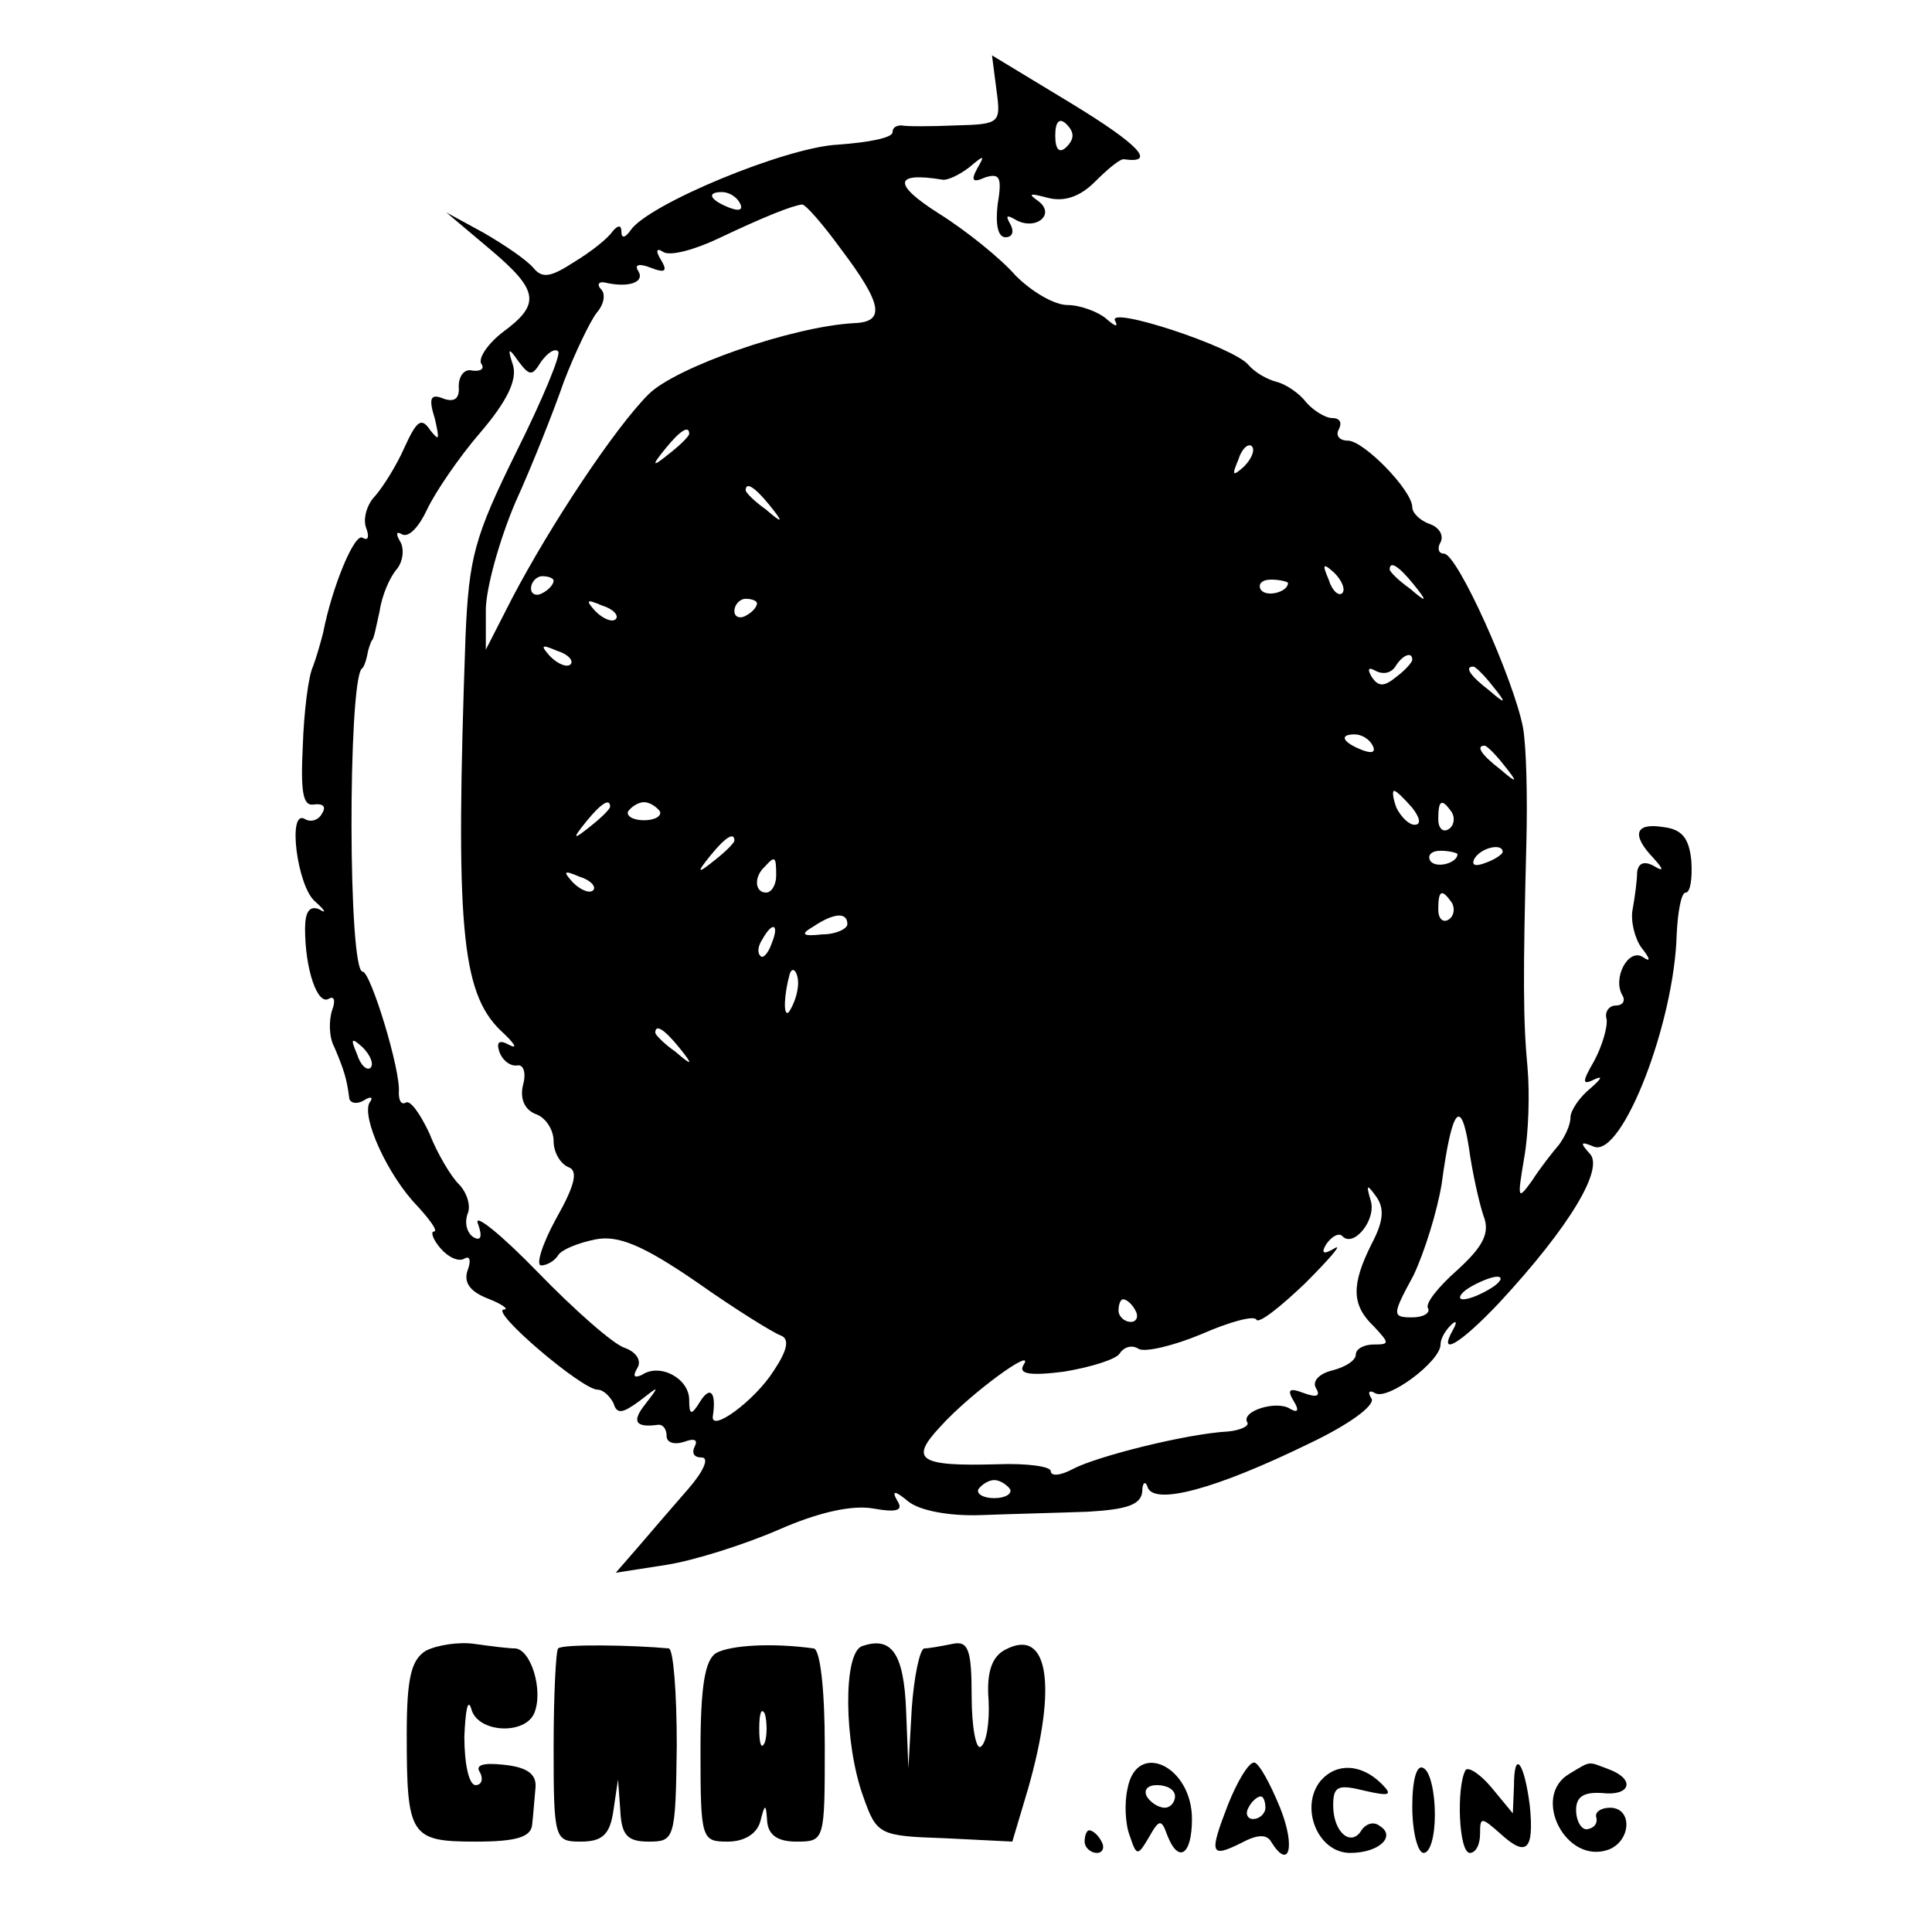 <?xml version="1.0" standalone="no"?>
<!DOCTYPE svg PUBLIC "-//W3C//DTD SVG 20010904//EN"
 "http://www.w3.org/TR/2001/REC-SVG-20010904/DTD/svg10.dtd">
<svg version="1.0" xmlns="http://www.w3.org/2000/svg"
 width="171pt" height="171pt" viewBox="0 0 171 171"
 preserveAspectRatio="xMidYMid meet">
<g transform="translate(0,171) scale(0.1,-0.1)"
fill="#000000" stroke="none">
<path d="M882 1630 c4 -29 3 -30 -36 -31 -23 -1 -44 -1 -48 0 -5 0 -8 -2 -8
-6 0 -5 -21 -9 -48 -11 -46 -2 -169 -53 -184 -76 -5 -7 -8 -7 -8 -1 0 6 -3 6
-8 0 -4 -6 -19 -18 -34 -27 -20 -13 -28 -15 -36 -5 -6 7 -25 20 -44 31 l-33
18 38 -32 c44 -37 46 -49 12 -74 -13 -10 -22 -23 -19 -28 3 -4 0 -7 -8 -6 -7
2 -12 -5 -12 -14 1 -11 -4 -14 -13 -11 -12 5 -14 1 -8 -18 4 -18 4 -20 -4 -10
-8 12 -12 9 -23 -15 -7 -16 -19 -35 -26 -43 -7 -7 -11 -20 -8 -28 3 -8 2 -12
-3 -9 -7 5 -27 -43 -35 -84 -2 -8 -6 -22 -9 -30 -4 -8 -8 -40 -9 -70 -2 -41 0
-54 10 -52 8 1 11 -2 7 -8 -3 -6 -10 -8 -15 -5 -16 10 -7 -60 9 -73 9 -8 10
-11 4 -7 -9 4 -13 -2 -13 -17 0 -36 11 -68 21 -62 5 3 6 -2 3 -10 -3 -9 -3
-24 2 -33 9 -21 11 -29 13 -44 0 -5 6 -7 13 -3 6 4 9 3 5 -2 -7 -13 16 -64 42
-91 12 -13 19 -23 15 -23 -3 0 -1 -7 6 -15 7 -8 16 -12 21 -9 5 3 6 -2 3 -10
-4 -11 2 -19 17 -25 13 -5 20 -10 15 -10 -13 -1 69 -71 83 -71 5 0 11 -6 14
-12 3 -10 8 -9 23 2 18 14 18 14 5 -3 -12 -15 -9 -21 12 -18 4 0 7 -4 7 -10 0
-6 7 -8 16 -5 8 3 12 2 9 -4 -3 -6 -1 -10 6 -10 7 0 2 -12 -12 -28 -13 -15
-33 -38 -44 -51 l-20 -23 45 7 c25 4 69 18 99 31 34 15 64 22 83 19 22 -4 28
-2 22 7 -5 9 -2 9 10 -1 10 -8 36 -13 64 -12 26 1 68 2 95 3 34 2 47 6 48 18
0 8 3 10 5 3 7 -15 60 -1 142 39 36 17 59 34 56 40 -4 6 -2 8 3 5 11 -7 58 28
58 43 0 5 4 12 9 17 5 5 6 3 2 -4 -14 -25 7 -12 41 24 63 68 93 119 80 132 -9
10 -8 11 4 6 25 -9 71 110 73 188 1 20 4 37 8 37 4 0 6 12 5 28 -2 20 -8 28
-25 30 -25 4 -28 -7 -9 -27 10 -11 10 -13 0 -7 -8 4 -13 2 -14 -6 0 -7 -2 -22
-4 -33 -2 -10 2 -26 8 -34 8 -10 8 -13 1 -8 -13 8 -27 -19 -18 -34 3 -5 0 -9
-6 -9 -6 0 -10 -6 -8 -12 1 -7 -4 -24 -11 -37 -11 -19 -11 -22 1 -16 7 3 5 0
-4 -8 -10 -8 -18 -20 -18 -26 0 -7 -5 -17 -10 -24 -6 -7 -17 -21 -24 -32 -13
-18 -13 -16 -7 20 4 22 5 58 3 80 -4 42 -4 83 -1 200 1 39 0 84 -3 101 -8 42
-58 154 -70 154 -5 0 -6 5 -3 10 3 6 -1 13 -9 16 -9 3 -16 10 -16 15 0 15 -43
59 -57 59 -8 0 -11 5 -8 10 3 6 1 10 -6 10 -6 0 -17 7 -23 14 -6 8 -18 16 -26
18 -8 2 -19 8 -25 15 -13 16 -126 53 -118 39 3 -6 0 -5 -8 2 -7 6 -23 12 -34
12 -12 0 -32 12 -46 26 -13 15 -44 40 -68 55 -41 26 -40 37 3 30 4 -1 15 4 24
11 13 11 14 11 7 -1 -6 -11 -4 -13 7 -8 13 4 15 0 11 -24 -2 -17 0 -29 7 -29
6 0 8 5 4 12 -4 7 -3 8 4 4 18 -11 37 4 21 16 -10 7 -7 7 8 3 15 -4 29 1 42
14 12 12 23 21 26 20 29 -4 13 13 -46 49 l-71 43 4 -31z m62 -50 c-6 -6 -10
-3 -10 10 0 13 4 16 10 10 7 -7 7 -13 0 -20z m-289 -50 c3 -6 -1 -7 -9 -4 -18
7 -21 14 -7 14 6 0 13 -4 16 -10z m89 -40 c37 -49 40 -65 12 -66 -55 -3 -158
-39 -182 -63 -30 -30 -87 -116 -121 -181 l-23 -45 0 35 c0 19 12 62 26 95 15
33 34 81 43 107 10 26 23 53 29 61 7 8 8 17 4 21 -4 4 -2 7 3 6 21 -5 36 0 30
10 -4 6 1 7 11 3 13 -5 15 -3 9 7 -5 8 -4 11 2 7 6 -4 28 2 49 12 40 19 65 29
74 30 3 0 18 -17 34 -39z m-265 -100 c6 8 12 12 15 9 3 -2 -14 -43 -37 -89
-37 -75 -42 -93 -45 -164 -9 -254 -4 -314 31 -348 12 -11 16 -17 8 -13 -9 5
-12 3 -9 -6 3 -8 10 -13 16 -12 5 1 8 -6 5 -17 -3 -12 1 -22 11 -26 9 -3 16
-14 16 -24 0 -10 6 -20 13 -23 9 -3 6 -16 -11 -46 -12 -22 -18 -41 -13 -41 5
0 12 4 15 9 3 5 18 11 33 14 20 4 42 -5 90 -38 34 -24 68 -45 74 -47 8 -3 6
-13 -6 -31 -17 -27 -57 -56 -54 -40 3 20 -2 27 -11 13 -8 -13 -10 -13 -10 1 0
19 -26 33 -42 22 -7 -3 -8 -1 -4 6 4 6 0 14 -11 18 -10 3 -45 34 -77 67 -33
34 -57 53 -53 43 4 -11 3 -16 -4 -12 -6 4 -8 13 -5 21 3 7 -1 19 -8 26 -7 7
-19 27 -26 45 -8 17 -17 30 -21 27 -4 -2 -6 2 -6 9 2 19 -25 107 -32 107 -13
0 -13 253 -1 268 2 1 4 7 5 12 1 6 3 11 4 13 2 1 4 13 7 26 2 14 9 30 15 37 6
7 7 19 3 25 -4 7 -3 9 2 6 6 -3 15 7 22 22 7 15 28 46 47 68 24 28 33 47 29
60 -5 15 -4 16 5 3 10 -13 12 -13 20 0z m131 -64 c0 -2 -8 -10 -17 -17 -16
-13 -17 -12 -4 4 13 16 21 21 21 13z m491 -29 c-10 -9 -11 -8 -5 6 3 10 9 15
12 12 3 -3 0 -11 -7 -18z m-420 -34 c13 -16 12 -17 -3 -4 -10 7 -18 15 -18 17
0 8 8 3 21 -13z m507 -78 c-3 -3 -9 2 -12 12 -6 14 -5 15 5 6 7 -7 10 -15 7
-18z m63 8 c13 -16 12 -17 -3 -4 -10 7 -18 15 -18 17 0 8 8 3 21 -13z m-761 3
c0 -3 -4 -8 -10 -11 -5 -3 -10 -1 -10 4 0 6 5 11 10 11 6 0 10 -2 10 -4z m650
-2 c0 -8 -19 -13 -24 -6 -3 5 1 9 9 9 8 0 15 -2 15 -3z m-595 -32 c-3 -3 -11
0 -18 7 -9 10 -8 11 6 5 10 -3 15 -9 12 -12z m125 14 c0 -3 -4 -8 -10 -11 -5
-3 -10 -1 -10 4 0 6 5 11 10 11 6 0 10 -2 10 -4z m-165 -54 c-3 -3 -11 0 -18
7 -9 10 -8 11 6 5 10 -3 15 -9 12 -12z m745 4 c0 -2 -6 -9 -14 -15 -11 -9 -16
-9 -22 0 -4 7 -3 9 4 5 6 -3 13 -2 17 4 6 10 15 14 15 6z m71 -23 c13 -16 12
-17 -3 -4 -17 13 -22 21 -14 21 2 0 10 -8 17 -17z m-106 -53 c3 -6 -1 -7 -9
-4 -18 7 -21 14 -7 14 6 0 13 -4 16 -10z m116 -17 c13 -16 12 -17 -3 -4 -17
13 -22 21 -14 21 2 0 10 -8 17 -17z m-81 -38 c7 -9 8 -15 2 -15 -5 0 -12 7
-16 15 -3 8 -4 15 -2 15 2 0 9 -7 16 -15z m-710 1 c0 -2 -8 -10 -17 -17 -16
-13 -17 -12 -4 4 13 16 21 21 21 13z m44 -4 c2 -4 -4 -8 -14 -8 -10 0 -16 4
-14 8 3 4 9 8 14 8 5 0 11 -4 14 -8z m701 -1 c3 -5 2 -12 -3 -15 -5 -3 -9 1
-9 9 0 17 3 19 12 6z m-635 -25 c0 -2 -8 -10 -17 -17 -16 -13 -17 -12 -4 4 13
16 21 21 21 13z m640 -12 c0 -8 -19 -13 -24 -6 -3 5 1 9 9 9 8 0 15 -2 15 -3z
m40 2 c0 -2 -7 -7 -16 -10 -8 -3 -12 -2 -9 4 6 10 25 14 25 6z m-643 -21 c0
-8 -4 -15 -9 -15 -10 0 -11 14 -1 23 9 10 10 9 10 -8z m-162 -13 c-3 -3 -11 0
-18 7 -9 10 -8 11 6 5 10 -3 15 -9 12 -12z m760 -11 c3 -5 2 -12 -3 -15 -5 -3
-9 1 -9 9 0 17 3 19 12 6z m-535 -19 c0 -4 -10 -9 -22 -9 -18 -2 -20 0 -8 7
18 12 30 13 30 2z m-67 -17 c-3 -9 -8 -14 -10 -11 -3 3 -2 9 2 15 9 16 15 13
8 -4z m23 -40 c-1 -8 -5 -17 -8 -21 -5 -4 -4 16 1 34 3 9 9 -1 7 -13z m-105
-52 c13 -16 12 -17 -3 -4 -10 7 -18 15 -18 17 0 8 8 3 21 -13z m-273 -18 c-3
-3 -9 2 -12 12 -6 14 -5 15 5 6 7 -7 10 -15 7 -18z m985 -131 c6 -15 0 -27
-23 -48 -17 -15 -29 -30 -26 -34 2 -4 -4 -8 -14 -8 -18 0 -18 2 1 37 10 21 21
57 25 81 9 67 17 77 24 33 3 -22 9 -49 13 -61z m-99 -25 c-18 -36 -18 -54 2
-73 14 -15 14 -16 0 -16 -9 0 -16 -4 -16 -9 0 -5 -9 -11 -21 -14 -12 -3 -18
-10 -14 -16 4 -7 0 -8 -11 -4 -13 5 -15 3 -9 -7 5 -8 4 -11 -3 -7 -12 8 -44
-2 -38 -12 2 -3 -6 -7 -17 -8 -37 -2 -116 -22 -137 -33 -11 -6 -20 -7 -20 -2
0 4 -21 7 -47 6 -70 -2 -78 4 -51 33 27 30 85 72 74 55 -5 -8 5 -10 36 -6 24
4 46 11 49 16 4 6 11 8 17 4 6 -3 31 3 55 13 25 11 47 17 49 13 2 -4 21 11 43
32 22 22 34 36 26 31 -10 -6 -12 -4 -7 4 5 7 11 10 14 7 10 -11 31 15 25 32
-4 14 -3 14 5 3 8 -11 6 -23 -4 -42z m106 -39 c-8 -5 -19 -10 -25 -10 -5 0 -3
5 5 10 8 5 20 10 25 10 6 0 3 -5 -5 -10z m-315 -20 c3 -5 1 -10 -4 -10 -6 0
-11 5 -11 10 0 6 2 10 4 10 3 0 8 -4 11 -10z m-111 -158 c2 -4 -4 -8 -14 -8
-10 0 -16 4 -14 8 3 4 9 8 14 8 5 0 11 -4 14 -8z"/>
<path d="M377 249 c-13 -8 -17 -24 -17 -74 0 -90 3 -95 61 -95 36 0 49 4 50
15 1 8 2 23 3 33 1 12 -8 18 -28 20 -18 2 -26 0 -21 -7 3 -6 1 -11 -4 -11 -6
0 -10 19 -10 43 1 23 3 34 6 25 5 -22 48 -24 56 -4 8 20 -3 56 -17 57 -6 0
-22 2 -36 4 -14 2 -33 -1 -43 -6z"/>
<path d="M494 251 c-2 -2 -4 -42 -4 -88 0 -81 1 -83 24 -83 19 0 26 6 29 28
l4 27 2 -27 c1 -22 6 -28 25 -28 23 0 24 2 25 85 0 47 -3 85 -7 86 -32 3 -94
4 -98 0z"/>
<path d="M634 247 c-10 -6 -14 -29 -14 -87 0 -78 1 -80 24 -80 15 0 26 7 29
18 4 16 5 16 6 0 1 -12 9 -18 26 -18 25 0 25 1 25 85 0 49 -4 86 -10 86 -36 5
-73 3 -86 -4z m43 -79 c-3 -7 -5 -2 -5 12 0 14 2 19 5 13 2 -7 2 -19 0 -25z"/>
<path d="M763 253 c-17 -6 -16 -86 1 -133 12 -34 14 -35 72 -37 l60 -3 14 47
c26 91 18 143 -20 123 -12 -6 -17 -20 -15 -45 1 -20 -2 -38 -7 -41 -4 -3 -8
17 -8 45 0 41 -3 49 -17 46 -10 -2 -21 -4 -25 -4 -4 -1 -9 -25 -11 -53 l-3
-53 -2 51 c-2 51 -13 66 -39 57z"/>
<path d="M998 127 c-3 -13 -2 -32 2 -42 6 -18 7 -18 17 -1 9 16 11 16 16 2 10
-26 22 -18 22 14 0 47 -49 70 -57 27z m42 -7 c0 -5 -4 -10 -9 -10 -6 0 -13 5
-16 10 -3 6 1 10 9 10 9 0 16 -4 16 -10z"/>
<path d="M1087 113 c-17 -44 -16 -48 12 -34 13 7 22 8 26 1 16 -26 22 -5 8 30
-9 22 -19 40 -23 40 -5 0 -15 -17 -23 -37z m33 -3 c0 -5 -5 -10 -11 -10 -5 0
-7 5 -4 10 3 6 8 10 11 10 2 0 4 -4 4 -10z"/>
<path d="M1169 134 c-19 -23 -3 -64 26 -64 26 0 41 15 26 24 -5 4 -12 2 -16
-4 -9 -15 -25 -2 -25 22 0 17 4 19 28 13 22 -5 25 -4 15 6 -18 18 -40 19 -54
3z"/>
<path d="M1250 111 c0 -23 5 -41 10 -41 6 0 10 15 10 34 0 19 -4 38 -10 41 -6
4 -10 -10 -10 -34z"/>
<path d="M1297 143 c-8 -15 -6 -73 4 -73 5 0 9 7 9 17 0 15 1 15 18 0 23 -21
30 -15 26 25 -5 39 -14 50 -14 17 l-1 -24 -19 23 c-10 12 -21 19 -23 15z"/>
<path d="M1389 140 c-34 -20 -3 -81 35 -67 20 8 21 37 1 37 -8 0 -14 -4 -12
-9 1 -5 -2 -9 -8 -10 -5 -1 -10 7 -10 17 0 12 7 16 23 15 25 -3 30 12 6 21
-19 7 -15 8 -35 -4z"/>
<path d="M960 80 c0 -5 5 -10 11 -10 5 0 7 5 4 10 -3 6 -8 10 -11 10 -2 0 -4
-4 -4 -10z"/>
</g>
</svg>
